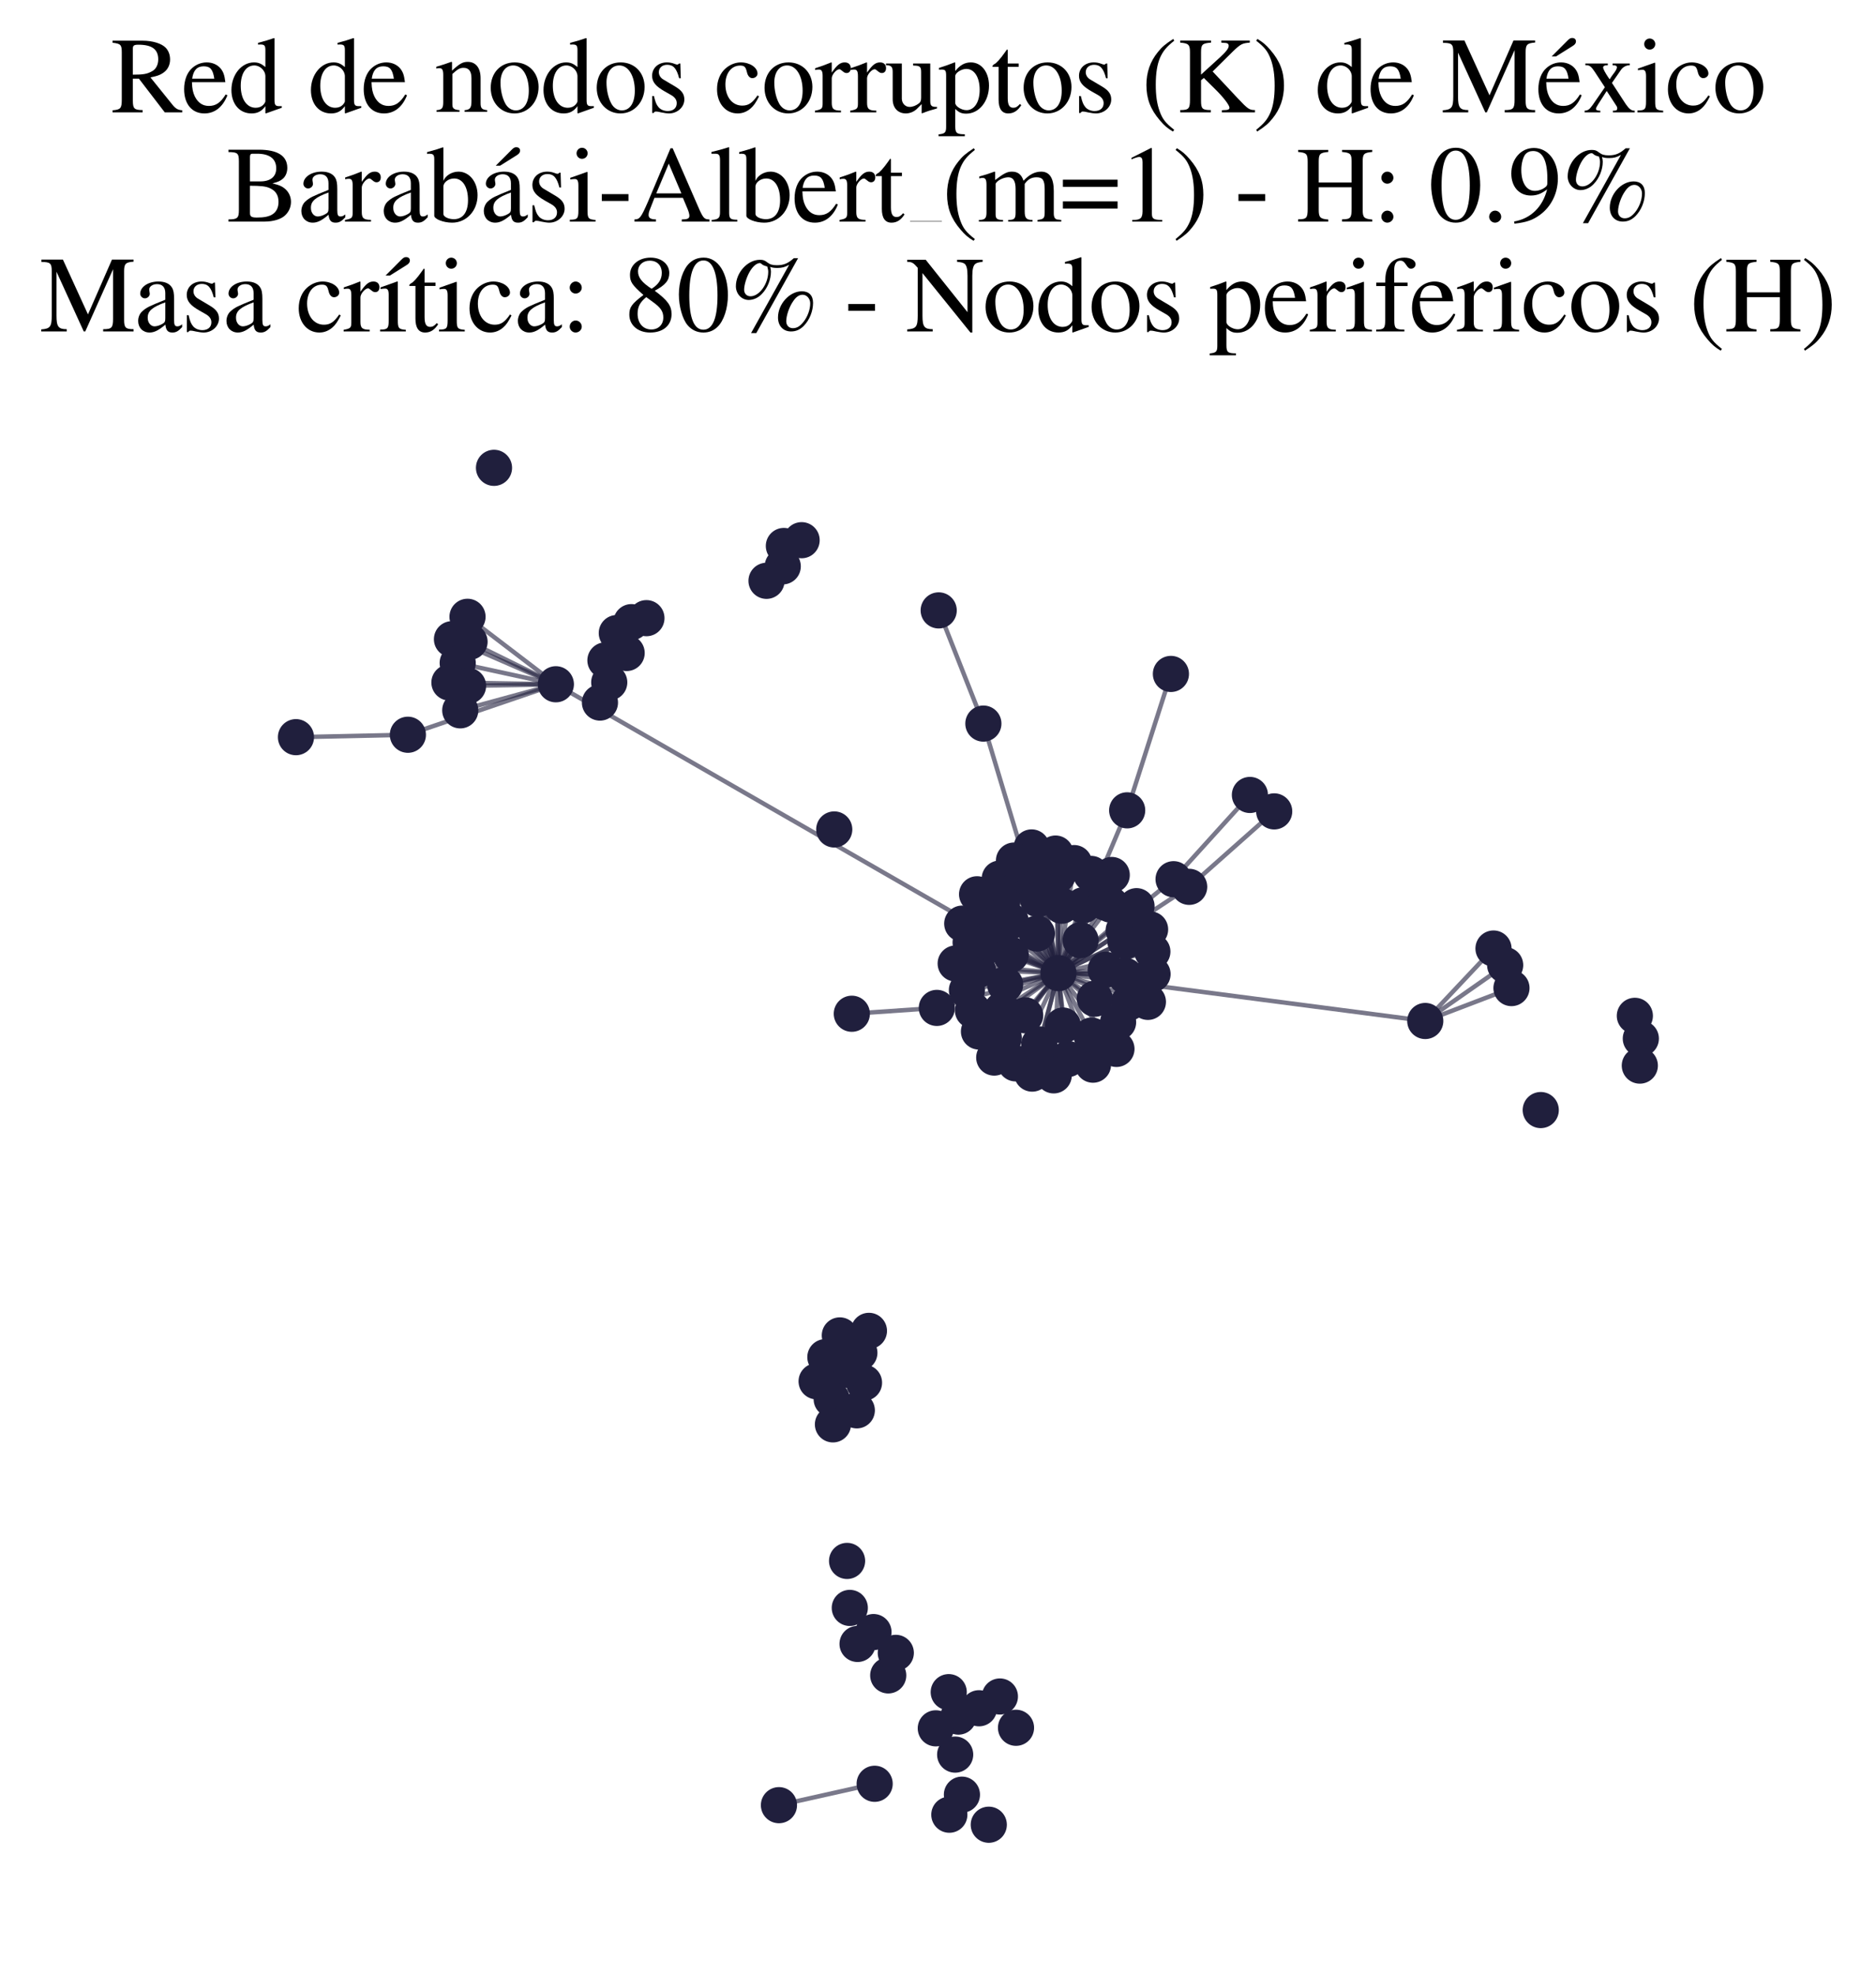 <?xml version="1.0" encoding="utf-8" standalone="no"?>
<!DOCTYPE svg PUBLIC "-//W3C//DTD SVG 1.1//EN"
  "http://www.w3.org/Graphics/SVG/1.1/DTD/svg11.dtd">
<svg xmlns:xlink="http://www.w3.org/1999/xlink" width="169.253pt" height="178.093pt" viewBox="0 0 169.253 178.093" xmlns="http://www.w3.org/2000/svg" version="1.1">
 <defs>
  <style type="text/css">*{stroke-linejoin: round; stroke-linecap: butt}</style>
 </defs>
 <g id="figure_1">
  <g id="patch_1">
   <path d="M 0 178.093 
L 169.253 178.093 
L 169.253 -0 
L 0 -0 
z
" style="fill: #ffffff"/>
  </g>
  <g id="axes_1">
   <g id="LineCollection_1">
    <path d="M 95.493 87.765 
L 88.902 82.508 
" clip-path="url(#p20f49a29f1)" style="fill: none; stroke: #201f3d; stroke-opacity: 0.6; stroke-width: 0.4"/>
    <path d="M 95.493 87.765 
L 90.197 79.24 
" clip-path="url(#p20f49a29f1)" style="fill: none; stroke: #201f3d; stroke-opacity: 0.6; stroke-width: 0.4"/>
    <path d="M 95.493 87.765 
L 50.15 61.713 
" clip-path="url(#p20f49a29f1)" style="fill: none; stroke: #201f3d; stroke-opacity: 0.6; stroke-width: 0.4"/>
    <path d="M 95.493 87.765 
L 93.123 96.827 
" clip-path="url(#p20f49a29f1)" style="fill: none; stroke: #201f3d; stroke-opacity: 0.6; stroke-width: 0.4"/>
    <path d="M 95.493 87.765 
L 95.784 81.689 
" clip-path="url(#p20f49a29f1)" style="fill: none; stroke: #201f3d; stroke-opacity: 0.6; stroke-width: 0.4"/>
    <path d="M 95.493 87.765 
L 98.611 96.021 
" clip-path="url(#p20f49a29f1)" style="fill: none; stroke: #201f3d; stroke-opacity: 0.6; stroke-width: 0.4"/>
    <path d="M 95.493 87.765 
L 103.762 83.824 
" clip-path="url(#p20f49a29f1)" style="fill: none; stroke: #201f3d; stroke-opacity: 0.6; stroke-width: 0.4"/>
    <path d="M 95.493 87.765 
L 95.899 92.493 
" clip-path="url(#p20f49a29f1)" style="fill: none; stroke: #201f3d; stroke-opacity: 0.6; stroke-width: 0.4"/>
    <path d="M 95.493 87.765 
L 107.288 79.983 
" clip-path="url(#p20f49a29f1)" style="fill: none; stroke: #201f3d; stroke-opacity: 0.6; stroke-width: 0.4"/>
    <path d="M 95.493 87.765 
L 90.401 91.08 
" clip-path="url(#p20f49a29f1)" style="fill: none; stroke: #201f3d; stroke-opacity: 0.6; stroke-width: 0.4"/>
    <path d="M 95.493 87.765 
L 101.535 88.012 
" clip-path="url(#p20f49a29f1)" style="fill: none; stroke: #201f3d; stroke-opacity: 0.6; stroke-width: 0.4"/>
    <path d="M 95.493 87.765 
L 101.377 83.917 
" clip-path="url(#p20f49a29f1)" style="fill: none; stroke: #201f3d; stroke-opacity: 0.6; stroke-width: 0.4"/>
    <path d="M 95.493 87.765 
L 99.774 81.417 
" clip-path="url(#p20f49a29f1)" style="fill: none; stroke: #201f3d; stroke-opacity: 0.6; stroke-width: 0.4"/>
    <path d="M 95.493 87.765 
L 92.494 91.57 
" clip-path="url(#p20f49a29f1)" style="fill: none; stroke: #201f3d; stroke-opacity: 0.6; stroke-width: 0.4"/>
    <path d="M 95.493 87.765 
L 88.72 65.259 
" clip-path="url(#p20f49a29f1)" style="fill: none; stroke: #201f3d; stroke-opacity: 0.6; stroke-width: 0.4"/>
    <path d="M 95.493 87.765 
L 103.564 90.357 
" clip-path="url(#p20f49a29f1)" style="fill: none; stroke: #201f3d; stroke-opacity: 0.6; stroke-width: 0.4"/>
    <path d="M 95.493 87.765 
L 101.694 73.083 
" clip-path="url(#p20f49a29f1)" style="fill: none; stroke: #201f3d; stroke-opacity: 0.6; stroke-width: 0.4"/>
    <path d="M 95.493 87.765 
L 89.7 95.381 
" clip-path="url(#p20f49a29f1)" style="fill: none; stroke: #201f3d; stroke-opacity: 0.6; stroke-width: 0.4"/>
    <path d="M 95.493 87.765 
L 98.769 90.076 
" clip-path="url(#p20f49a29f1)" style="fill: none; stroke: #201f3d; stroke-opacity: 0.6; stroke-width: 0.4"/>
    <path d="M 95.493 87.765 
L 128.588 92.081 
" clip-path="url(#p20f49a29f1)" style="fill: none; stroke: #201f3d; stroke-opacity: 0.6; stroke-width: 0.4"/>
    <path d="M 95.493 87.765 
L 100.874 92.191 
" clip-path="url(#p20f49a29f1)" style="fill: none; stroke: #201f3d; stroke-opacity: 0.6; stroke-width: 0.4"/>
    <path d="M 95.493 87.765 
L 84.522 90.902 
" clip-path="url(#p20f49a29f1)" style="fill: none; stroke: #201f3d; stroke-opacity: 0.6; stroke-width: 0.4"/>
    <path d="M 95.493 87.765 
L 87.781 91.134 
" clip-path="url(#p20f49a29f1)" style="fill: none; stroke: #201f3d; stroke-opacity: 0.6; stroke-width: 0.4"/>
    <path d="M 95.493 87.765 
L 86.222 86.897 
" clip-path="url(#p20f49a29f1)" style="fill: none; stroke: #201f3d; stroke-opacity: 0.6; stroke-width: 0.4"/>
    <path d="M 95.493 87.765 
L 86.813 83.3 
" clip-path="url(#p20f49a29f1)" style="fill: none; stroke: #201f3d; stroke-opacity: 0.6; stroke-width: 0.4"/>
    <path d="M 95.493 87.765 
L 96.345 95.511 
" clip-path="url(#p20f49a29f1)" style="fill: none; stroke: #201f3d; stroke-opacity: 0.6; stroke-width: 0.4"/>
    <path d="M 95.493 87.765 
L 89.423 85.171 
" clip-path="url(#p20f49a29f1)" style="fill: none; stroke: #201f3d; stroke-opacity: 0.6; stroke-width: 0.4"/>
    <path d="M 95.493 87.765 
L 90.681 88.79 
" clip-path="url(#p20f49a29f1)" style="fill: none; stroke: #201f3d; stroke-opacity: 0.6; stroke-width: 0.4"/>
    <path d="M 95.493 87.765 
L 90.444 81.266 
" clip-path="url(#p20f49a29f1)" style="fill: none; stroke: #201f3d; stroke-opacity: 0.6; stroke-width: 0.4"/>
    <path d="M 95.493 87.765 
L 88.323 93.029 
" clip-path="url(#p20f49a29f1)" style="fill: none; stroke: #201f3d; stroke-opacity: 0.6; stroke-width: 0.4"/>
    <path d="M 95.493 87.765 
L 105.88 79.295 
" clip-path="url(#p20f49a29f1)" style="fill: none; stroke: #201f3d; stroke-opacity: 0.6; stroke-width: 0.4"/>
    <path d="M 95.493 87.765 
L 99.753 87.46 
" clip-path="url(#p20f49a29f1)" style="fill: none; stroke: #201f3d; stroke-opacity: 0.6; stroke-width: 0.4"/>
    <path d="M 95.493 87.765 
L 95.417 78.94 
" clip-path="url(#p20f49a29f1)" style="fill: none; stroke: #201f3d; stroke-opacity: 0.6; stroke-width: 0.4"/>
    <path d="M 95.493 87.765 
L 100.302 78.914 
" clip-path="url(#p20f49a29f1)" style="fill: none; stroke: #201f3d; stroke-opacity: 0.6; stroke-width: 0.4"/>
    <path d="M 95.493 87.765 
L 87.236 89.3 
" clip-path="url(#p20f49a29f1)" style="fill: none; stroke: #201f3d; stroke-opacity: 0.6; stroke-width: 0.4"/>
    <path d="M 95.493 87.765 
L 102.538 81.727 
" clip-path="url(#p20f49a29f1)" style="fill: none; stroke: #201f3d; stroke-opacity: 0.6; stroke-width: 0.4"/>
    <path d="M 95.493 87.765 
L 91.188 86.091 
" clip-path="url(#p20f49a29f1)" style="fill: none; stroke: #201f3d; stroke-opacity: 0.6; stroke-width: 0.4"/>
    <path d="M 95.493 87.765 
L 93.073 76.43 
" clip-path="url(#p20f49a29f1)" style="fill: none; stroke: #201f3d; stroke-opacity: 0.6; stroke-width: 0.4"/>
    <path d="M 95.493 87.765 
L 96.906 77.842 
" clip-path="url(#p20f49a29f1)" style="fill: none; stroke: #201f3d; stroke-opacity: 0.6; stroke-width: 0.4"/>
    <path d="M 95.493 87.765 
L 92.299 79.689 
" clip-path="url(#p20f49a29f1)" style="fill: none; stroke: #201f3d; stroke-opacity: 0.6; stroke-width: 0.4"/>
    <path d="M 95.493 87.765 
L 93.637 81.096 
" clip-path="url(#p20f49a29f1)" style="fill: none; stroke: #201f3d; stroke-opacity: 0.6; stroke-width: 0.4"/>
    <path d="M 95.493 87.765 
L 101.838 90.428 
" clip-path="url(#p20f49a29f1)" style="fill: none; stroke: #201f3d; stroke-opacity: 0.6; stroke-width: 0.4"/>
    <path d="M 95.493 87.765 
L 100.207 81.585 
" clip-path="url(#p20f49a29f1)" style="fill: none; stroke: #201f3d; stroke-opacity: 0.6; stroke-width: 0.4"/>
    <path d="M 95.493 87.765 
L 95.229 76.982 
" clip-path="url(#p20f49a29f1)" style="fill: none; stroke: #201f3d; stroke-opacity: 0.6; stroke-width: 0.4"/>
    <path d="M 95.493 87.765 
L 103.967 85.825 
" clip-path="url(#p20f49a29f1)" style="fill: none; stroke: #201f3d; stroke-opacity: 0.6; stroke-width: 0.4"/>
    <path d="M 95.493 87.765 
L 91.628 95.902 
" clip-path="url(#p20f49a29f1)" style="fill: none; stroke: #201f3d; stroke-opacity: 0.6; stroke-width: 0.4"/>
    <path d="M 95.493 87.765 
L 93.759 94.196 
" clip-path="url(#p20f49a29f1)" style="fill: none; stroke: #201f3d; stroke-opacity: 0.6; stroke-width: 0.4"/>
    <path d="M 95.493 87.765 
L 98.445 78.819 
" clip-path="url(#p20f49a29f1)" style="fill: none; stroke: #201f3d; stroke-opacity: 0.6; stroke-width: 0.4"/>
    <path d="M 95.493 87.765 
L 87.568 84.996 
" clip-path="url(#p20f49a29f1)" style="fill: none; stroke: #201f3d; stroke-opacity: 0.6; stroke-width: 0.4"/>
    <path d="M 95.493 87.765 
L 100.726 94.6 
" clip-path="url(#p20f49a29f1)" style="fill: none; stroke: #201f3d; stroke-opacity: 0.6; stroke-width: 0.4"/>
    <path d="M 95.493 87.765 
L 88.152 80.654 
" clip-path="url(#p20f49a29f1)" style="fill: none; stroke: #201f3d; stroke-opacity: 0.6; stroke-width: 0.4"/>
    <path d="M 95.493 87.765 
L 101.53 84.884 
" clip-path="url(#p20f49a29f1)" style="fill: none; stroke: #201f3d; stroke-opacity: 0.6; stroke-width: 0.4"/>
    <path d="M 95.493 87.765 
L 91.481 77.614 
" clip-path="url(#p20f49a29f1)" style="fill: none; stroke: #201f3d; stroke-opacity: 0.6; stroke-width: 0.4"/>
    <path d="M 95.493 87.765 
L 97.489 84.798 
" clip-path="url(#p20f49a29f1)" style="fill: none; stroke: #201f3d; stroke-opacity: 0.6; stroke-width: 0.4"/>
    <path d="M 95.493 87.765 
L 93.557 84.196 
" clip-path="url(#p20f49a29f1)" style="fill: none; stroke: #201f3d; stroke-opacity: 0.6; stroke-width: 0.4"/>
    <path d="M 95.493 87.765 
L 91.187 83.086 
" clip-path="url(#p20f49a29f1)" style="fill: none; stroke: #201f3d; stroke-opacity: 0.6; stroke-width: 0.4"/>
    <path d="M 95.493 87.765 
L 98.478 93.393 
" clip-path="url(#p20f49a29f1)" style="fill: none; stroke: #201f3d; stroke-opacity: 0.6; stroke-width: 0.4"/>
    <path d="M 95.493 87.765 
L 93.585 77.905 
" clip-path="url(#p20f49a29f1)" style="fill: none; stroke: #201f3d; stroke-opacity: 0.6; stroke-width: 0.4"/>
    <path d="M 95.493 87.765 
L 103.982 87.853 
" clip-path="url(#p20f49a29f1)" style="fill: none; stroke: #201f3d; stroke-opacity: 0.6; stroke-width: 0.4"/>
    <path d="M 95.493 87.765 
L 97.726 81.647 
" clip-path="url(#p20f49a29f1)" style="fill: none; stroke: #201f3d; stroke-opacity: 0.6; stroke-width: 0.4"/>
    <path d="M 95.493 87.765 
L 90.566 93.615 
" clip-path="url(#p20f49a29f1)" style="fill: none; stroke: #201f3d; stroke-opacity: 0.6; stroke-width: 0.4"/>
    <path d="M 95.493 87.765 
L 88.228 87.487 
" clip-path="url(#p20f49a29f1)" style="fill: none; stroke: #201f3d; stroke-opacity: 0.6; stroke-width: 0.4"/>
    <path d="M 95.493 87.765 
L 95.067 96.985 
" clip-path="url(#p20f49a29f1)" style="fill: none; stroke: #201f3d; stroke-opacity: 0.6; stroke-width: 0.4"/>
    <path d="M 134.744 85.546 
L 128.588 92.081 
" clip-path="url(#p20f49a29f1)" style="fill: none; stroke: #201f3d; stroke-opacity: 0.6; stroke-width: 0.4"/>
    <path d="M 50.15 61.713 
L 41.294 59.793 
" clip-path="url(#p20f49a29f1)" style="fill: none; stroke: #201f3d; stroke-opacity: 0.6; stroke-width: 0.4"/>
    <path d="M 50.15 61.713 
L 36.8 66.266 
" clip-path="url(#p20f49a29f1)" style="fill: none; stroke: #201f3d; stroke-opacity: 0.6; stroke-width: 0.4"/>
    <path d="M 50.15 61.713 
L 40.548 61.554 
" clip-path="url(#p20f49a29f1)" style="fill: none; stroke: #201f3d; stroke-opacity: 0.6; stroke-width: 0.4"/>
    <path d="M 50.15 61.713 
L 41.524 64.064 
" clip-path="url(#p20f49a29f1)" style="fill: none; stroke: #201f3d; stroke-opacity: 0.6; stroke-width: 0.4"/>
    <path d="M 50.15 61.713 
L 42.228 61.858 
" clip-path="url(#p20f49a29f1)" style="fill: none; stroke: #201f3d; stroke-opacity: 0.6; stroke-width: 0.4"/>
    <path d="M 50.15 61.713 
L 40.777 57.65 
" clip-path="url(#p20f49a29f1)" style="fill: none; stroke: #201f3d; stroke-opacity: 0.6; stroke-width: 0.4"/>
    <path d="M 50.15 61.713 
L 42.363 57.882 
" clip-path="url(#p20f49a29f1)" style="fill: none; stroke: #201f3d; stroke-opacity: 0.6; stroke-width: 0.4"/>
    <path d="M 50.15 61.713 
L 42.18 55.628 
" clip-path="url(#p20f49a29f1)" style="fill: none; stroke: #201f3d; stroke-opacity: 0.6; stroke-width: 0.4"/>
    <path d="M 70.277 162.806 
L 78.912 160.876 
" clip-path="url(#p20f49a29f1)" style="fill: none; stroke: #201f3d; stroke-opacity: 0.6; stroke-width: 0.4"/>
    <path d="M 136.365 89.113 
L 128.588 92.081 
" clip-path="url(#p20f49a29f1)" style="fill: none; stroke: #201f3d; stroke-opacity: 0.6; stroke-width: 0.4"/>
    <path d="M 107.288 79.983 
L 114.958 73.178 
" clip-path="url(#p20f49a29f1)" style="fill: none; stroke: #201f3d; stroke-opacity: 0.6; stroke-width: 0.4"/>
    <path d="M 112.768 71.696 
L 105.88 79.295 
" clip-path="url(#p20f49a29f1)" style="fill: none; stroke: #201f3d; stroke-opacity: 0.6; stroke-width: 0.4"/>
    <path d="M 105.64 60.781 
L 101.694 73.083 
" clip-path="url(#p20f49a29f1)" style="fill: none; stroke: #201f3d; stroke-opacity: 0.6; stroke-width: 0.4"/>
    <path d="M 36.8 66.266 
L 26.701 66.484 
" clip-path="url(#p20f49a29f1)" style="fill: none; stroke: #201f3d; stroke-opacity: 0.6; stroke-width: 0.4"/>
    <path d="M 88.72 65.259 
L 84.69 55.051 
" clip-path="url(#p20f49a29f1)" style="fill: none; stroke: #201f3d; stroke-opacity: 0.6; stroke-width: 0.4"/>
    <path d="M 128.588 92.081 
L 135.796 87.044 
" clip-path="url(#p20f49a29f1)" style="fill: none; stroke: #201f3d; stroke-opacity: 0.6; stroke-width: 0.4"/>
    <path d="M 84.522 90.902 
L 76.851 91.428 
" clip-path="url(#p20f49a29f1)" style="fill: none; stroke: #201f3d; stroke-opacity: 0.6; stroke-width: 0.4"/>
   </g>
   <g id="PathCollection_1">
    <defs>
     <path id="m2e1443198d" d="M 0 1.581 
C 0.419 1.581 0.822 1.415 1.118 1.118 
C 1.415 0.822 1.581 0.419 1.581 0 
C 1.581 -0.419 1.415 -0.822 1.118 -1.118 
C 0.822 -1.415 0.419 -1.581 0 -1.581 
C -0.419 -1.581 -0.822 -1.415 -1.118 -1.118 
C -1.415 -0.822 -1.581 -0.419 -1.581 0 
C -1.581 0.419 -1.415 0.822 -1.118 1.118 
C -0.822 1.415 -0.419 1.581 0 1.581 
z
" style="stroke: #201f3d; stroke-width: 0.1"/>
    </defs>
    <g clip-path="url(#p20f49a29f1)">
     <use xlink:href="#m2e1443198d" x="97.726" y="81.647" style="fill: #201f3d; stroke: #201f3d; stroke-width: 0.1"/>
     <use xlink:href="#m2e1443198d" x="100.207" y="81.585" style="fill: #201f3d; stroke: #201f3d; stroke-width: 0.1"/>
     <use xlink:href="#m2e1443198d" x="101.377" y="83.917" style="fill: #201f3d; stroke: #201f3d; stroke-width: 0.1"/>
     <use xlink:href="#m2e1443198d" x="91.187" y="83.086" style="fill: #201f3d; stroke: #201f3d; stroke-width: 0.1"/>
     <use xlink:href="#m2e1443198d" x="88.323" y="93.029" style="fill: #201f3d; stroke: #201f3d; stroke-width: 0.1"/>
     <use xlink:href="#m2e1443198d" x="93.073" y="76.43" style="fill: #201f3d; stroke: #201f3d; stroke-width: 0.1"/>
     <use xlink:href="#m2e1443198d" x="86.468" y="154.817" style="fill: #201f3d; stroke: #201f3d; stroke-width: 0.1"/>
     <use xlink:href="#m2e1443198d" x="92.299" y="79.689" style="fill: #201f3d; stroke: #201f3d; stroke-width: 0.1"/>
     <use xlink:href="#m2e1443198d" x="86.175" y="158.245" style="fill: #201f3d; stroke: #201f3d; stroke-width: 0.1"/>
     <use xlink:href="#m2e1443198d" x="42.363" y="57.882" style="fill: #201f3d; stroke: #201f3d; stroke-width: 0.1"/>
     <use xlink:href="#m2e1443198d" x="77.951" y="124.703" style="fill: #201f3d; stroke: #201f3d; stroke-width: 0.1"/>
     <use xlink:href="#m2e1443198d" x="55.649" y="57.096" style="fill: #201f3d; stroke: #201f3d; stroke-width: 0.1"/>
     <use xlink:href="#m2e1443198d" x="36.8" y="66.266" style="fill: #201f3d; stroke: #201f3d; stroke-width: 0.1"/>
     <use xlink:href="#m2e1443198d" x="139.006" y="100.115" style="fill: #201f3d; stroke: #201f3d; stroke-width: 0.1"/>
     <use xlink:href="#m2e1443198d" x="70.277" y="162.806" style="fill: #201f3d; stroke: #201f3d; stroke-width: 0.1"/>
     <use xlink:href="#m2e1443198d" x="101.838" y="90.428" style="fill: #201f3d; stroke: #201f3d; stroke-width: 0.1"/>
     <use xlink:href="#m2e1443198d" x="73.675" y="124.578" style="fill: #201f3d; stroke: #201f3d; stroke-width: 0.1"/>
     <use xlink:href="#m2e1443198d" x="105.64" y="60.781" style="fill: #201f3d; stroke: #201f3d; stroke-width: 0.1"/>
     <use xlink:href="#m2e1443198d" x="134.744" y="85.546" style="fill: #201f3d; stroke: #201f3d; stroke-width: 0.1"/>
     <use xlink:href="#m2e1443198d" x="76.851" y="91.428" style="fill: #201f3d; stroke: #201f3d; stroke-width: 0.1"/>
     <use xlink:href="#m2e1443198d" x="75.77" y="120.439" style="fill: #201f3d; stroke: #201f3d; stroke-width: 0.1"/>
     <use xlink:href="#m2e1443198d" x="98.611" y="96.021" style="fill: #201f3d; stroke: #201f3d; stroke-width: 0.1"/>
     <use xlink:href="#m2e1443198d" x="103.564" y="90.357" style="fill: #201f3d; stroke: #201f3d; stroke-width: 0.1"/>
     <use xlink:href="#m2e1443198d" x="40.777" y="57.65" style="fill: #201f3d; stroke: #201f3d; stroke-width: 0.1"/>
     <use xlink:href="#m2e1443198d" x="90.681" y="88.79" style="fill: #201f3d; stroke: #201f3d; stroke-width: 0.1"/>
     <use xlink:href="#m2e1443198d" x="96.345" y="95.511" style="fill: #201f3d; stroke: #201f3d; stroke-width: 0.1"/>
     <use xlink:href="#m2e1443198d" x="95.067" y="96.985" style="fill: #201f3d; stroke: #201f3d; stroke-width: 0.1"/>
     <use xlink:href="#m2e1443198d" x="100.874" y="92.191" style="fill: #201f3d; stroke: #201f3d; stroke-width: 0.1"/>
     <use xlink:href="#m2e1443198d" x="41.294" y="59.793" style="fill: #201f3d; stroke: #201f3d; stroke-width: 0.1"/>
     <use xlink:href="#m2e1443198d" x="89.7" y="95.381" style="fill: #201f3d; stroke: #201f3d; stroke-width: 0.1"/>
     <use xlink:href="#m2e1443198d" x="77.533" y="122.007" style="fill: #201f3d; stroke: #201f3d; stroke-width: 0.1"/>
     <use xlink:href="#m2e1443198d" x="91.664" y="155.826" style="fill: #201f3d; stroke: #201f3d; stroke-width: 0.1"/>
     <use xlink:href="#m2e1443198d" x="50.15" y="61.713" style="fill: #201f3d; stroke: #201f3d; stroke-width: 0.1"/>
     <use xlink:href="#m2e1443198d" x="101.694" y="73.083" style="fill: #201f3d; stroke: #201f3d; stroke-width: 0.1"/>
     <use xlink:href="#m2e1443198d" x="90.211" y="153.004" style="fill: #201f3d; stroke: #201f3d; stroke-width: 0.1"/>
     <use xlink:href="#m2e1443198d" x="70.62" y="51.078" style="fill: #201f3d; stroke: #201f3d; stroke-width: 0.1"/>
     <use xlink:href="#m2e1443198d" x="78.912" y="160.876" style="fill: #201f3d; stroke: #201f3d; stroke-width: 0.1"/>
     <use xlink:href="#m2e1443198d" x="54.966" y="61.543" style="fill: #201f3d; stroke: #201f3d; stroke-width: 0.1"/>
     <use xlink:href="#m2e1443198d" x="84.428" y="155.875" style="fill: #201f3d; stroke: #201f3d; stroke-width: 0.1"/>
     <use xlink:href="#m2e1443198d" x="95.417" y="78.94" style="fill: #201f3d; stroke: #201f3d; stroke-width: 0.1"/>
     <use xlink:href="#m2e1443198d" x="128.588" y="92.081" style="fill: #201f3d; stroke: #201f3d; stroke-width: 0.1"/>
     <use xlink:href="#m2e1443198d" x="90.197" y="79.24" style="fill: #201f3d; stroke: #201f3d; stroke-width: 0.1"/>
     <use xlink:href="#m2e1443198d" x="88.902" y="82.508" style="fill: #201f3d; stroke: #201f3d; stroke-width: 0.1"/>
     <use xlink:href="#m2e1443198d" x="101.53" y="84.884" style="fill: #201f3d; stroke: #201f3d; stroke-width: 0.1"/>
     <use xlink:href="#m2e1443198d" x="101.535" y="88.012" style="fill: #201f3d; stroke: #201f3d; stroke-width: 0.1"/>
     <use xlink:href="#m2e1443198d" x="72.322" y="48.72" style="fill: #201f3d; stroke: #201f3d; stroke-width: 0.1"/>
     <use xlink:href="#m2e1443198d" x="97.489" y="84.798" style="fill: #201f3d; stroke: #201f3d; stroke-width: 0.1"/>
     <use xlink:href="#m2e1443198d" x="107.288" y="79.983" style="fill: #201f3d; stroke: #201f3d; stroke-width: 0.1"/>
     <use xlink:href="#m2e1443198d" x="93.585" y="77.905" style="fill: #201f3d; stroke: #201f3d; stroke-width: 0.1"/>
     <use xlink:href="#m2e1443198d" x="77.369" y="148.264" style="fill: #201f3d; stroke: #201f3d; stroke-width: 0.1"/>
     <use xlink:href="#m2e1443198d" x="84.522" y="90.902" style="fill: #201f3d; stroke: #201f3d; stroke-width: 0.1"/>
     <use xlink:href="#m2e1443198d" x="91.628" y="95.902" style="fill: #201f3d; stroke: #201f3d; stroke-width: 0.1"/>
     <use xlink:href="#m2e1443198d" x="56.968" y="56.111" style="fill: #201f3d; stroke: #201f3d; stroke-width: 0.1"/>
     <use xlink:href="#m2e1443198d" x="93.123" y="96.827" style="fill: #201f3d; stroke: #201f3d; stroke-width: 0.1"/>
     <use xlink:href="#m2e1443198d" x="54.128" y="63.363" style="fill: #201f3d; stroke: #201f3d; stroke-width: 0.1"/>
     <use xlink:href="#m2e1443198d" x="135.796" y="87.044" style="fill: #201f3d; stroke: #201f3d; stroke-width: 0.1"/>
     <use xlink:href="#m2e1443198d" x="75.266" y="74.807" style="fill: #201f3d; stroke: #201f3d; stroke-width: 0.1"/>
     <use xlink:href="#m2e1443198d" x="86.222" y="86.897" style="fill: #201f3d; stroke: #201f3d; stroke-width: 0.1"/>
     <use xlink:href="#m2e1443198d" x="80.136" y="151.101" style="fill: #201f3d; stroke: #201f3d; stroke-width: 0.1"/>
     <use xlink:href="#m2e1443198d" x="99.774" y="81.417" style="fill: #201f3d; stroke: #201f3d; stroke-width: 0.1"/>
     <use xlink:href="#m2e1443198d" x="70.721" y="49.24" style="fill: #201f3d; stroke: #201f3d; stroke-width: 0.1"/>
     <use xlink:href="#m2e1443198d" x="105.88" y="79.295" style="fill: #201f3d; stroke: #201f3d; stroke-width: 0.1"/>
     <use xlink:href="#m2e1443198d" x="99.753" y="87.46" style="fill: #201f3d; stroke: #201f3d; stroke-width: 0.1"/>
     <use xlink:href="#m2e1443198d" x="98.478" y="93.393" style="fill: #201f3d; stroke: #201f3d; stroke-width: 0.1"/>
     <use xlink:href="#m2e1443198d" x="96.906" y="77.842" style="fill: #201f3d; stroke: #201f3d; stroke-width: 0.1"/>
     <use xlink:href="#m2e1443198d" x="86.813" y="83.3" style="fill: #201f3d; stroke: #201f3d; stroke-width: 0.1"/>
     <use xlink:href="#m2e1443198d" x="93.637" y="81.096" style="fill: #201f3d; stroke: #201f3d; stroke-width: 0.1"/>
     <use xlink:href="#m2e1443198d" x="58.321" y="55.751" style="fill: #201f3d; stroke: #201f3d; stroke-width: 0.1"/>
     <use xlink:href="#m2e1443198d" x="95.229" y="76.982" style="fill: #201f3d; stroke: #201f3d; stroke-width: 0.1"/>
     <use xlink:href="#m2e1443198d" x="87.781" y="91.134" style="fill: #201f3d; stroke: #201f3d; stroke-width: 0.1"/>
     <use xlink:href="#m2e1443198d" x="41.524" y="64.064" style="fill: #201f3d; stroke: #201f3d; stroke-width: 0.1"/>
     <use xlink:href="#m2e1443198d" x="103.982" y="87.853" style="fill: #201f3d; stroke: #201f3d; stroke-width: 0.1"/>
     <use xlink:href="#m2e1443198d" x="42.228" y="61.858" style="fill: #201f3d; stroke: #201f3d; stroke-width: 0.1"/>
     <use xlink:href="#m2e1443198d" x="76.197" y="123.544" style="fill: #201f3d; stroke: #201f3d; stroke-width: 0.1"/>
     <use xlink:href="#m2e1443198d" x="75.035" y="126.187" style="fill: #201f3d; stroke: #201f3d; stroke-width: 0.1"/>
     <use xlink:href="#m2e1443198d" x="100.302" y="78.914" style="fill: #201f3d; stroke: #201f3d; stroke-width: 0.1"/>
     <use xlink:href="#m2e1443198d" x="87.568" y="84.996" style="fill: #201f3d; stroke: #201f3d; stroke-width: 0.1"/>
     <use xlink:href="#m2e1443198d" x="148.036" y="93.669" style="fill: #201f3d; stroke: #201f3d; stroke-width: 0.1"/>
     <use xlink:href="#m2e1443198d" x="86.785" y="161.858" style="fill: #201f3d; stroke: #201f3d; stroke-width: 0.1"/>
     <use xlink:href="#m2e1443198d" x="69.155" y="52.383" style="fill: #201f3d; stroke: #201f3d; stroke-width: 0.1"/>
     <use xlink:href="#m2e1443198d" x="103.762" y="83.824" style="fill: #201f3d; stroke: #201f3d; stroke-width: 0.1"/>
     <use xlink:href="#m2e1443198d" x="75.149" y="128.461" style="fill: #201f3d; stroke: #201f3d; stroke-width: 0.1"/>
     <use xlink:href="#m2e1443198d" x="88.228" y="87.487" style="fill: #201f3d; stroke: #201f3d; stroke-width: 0.1"/>
     <use xlink:href="#m2e1443198d" x="78.395" y="120.029" style="fill: #201f3d; stroke: #201f3d; stroke-width: 0.1"/>
     <use xlink:href="#m2e1443198d" x="85.649" y="163.665" style="fill: #201f3d; stroke: #201f3d; stroke-width: 0.1"/>
     <use xlink:href="#m2e1443198d" x="89.423" y="85.171" style="fill: #201f3d; stroke: #201f3d; stroke-width: 0.1"/>
     <use xlink:href="#m2e1443198d" x="87.236" y="89.3" style="fill: #201f3d; stroke: #201f3d; stroke-width: 0.1"/>
     <use xlink:href="#m2e1443198d" x="40.548" y="61.554" style="fill: #201f3d; stroke: #201f3d; stroke-width: 0.1"/>
     <use xlink:href="#m2e1443198d" x="26.701" y="66.484" style="fill: #201f3d; stroke: #201f3d; stroke-width: 0.1"/>
     <use xlink:href="#m2e1443198d" x="90.566" y="93.615" style="fill: #201f3d; stroke: #201f3d; stroke-width: 0.1"/>
     <use xlink:href="#m2e1443198d" x="88.72" y="65.259" style="fill: #201f3d; stroke: #201f3d; stroke-width: 0.1"/>
     <use xlink:href="#m2e1443198d" x="76.669" y="145.015" style="fill: #201f3d; stroke: #201f3d; stroke-width: 0.1"/>
     <use xlink:href="#m2e1443198d" x="92.494" y="91.57" style="fill: #201f3d; stroke: #201f3d; stroke-width: 0.1"/>
     <use xlink:href="#m2e1443198d" x="100.726" y="94.6" style="fill: #201f3d; stroke: #201f3d; stroke-width: 0.1"/>
     <use xlink:href="#m2e1443198d" x="74.465" y="122.398" style="fill: #201f3d; stroke: #201f3d; stroke-width: 0.1"/>
     <use xlink:href="#m2e1443198d" x="90.401" y="91.08" style="fill: #201f3d; stroke: #201f3d; stroke-width: 0.1"/>
     <use xlink:href="#m2e1443198d" x="91.481" y="77.614" style="fill: #201f3d; stroke: #201f3d; stroke-width: 0.1"/>
     <use xlink:href="#m2e1443198d" x="78.806" y="147.194" style="fill: #201f3d; stroke: #201f3d; stroke-width: 0.1"/>
     <use xlink:href="#m2e1443198d" x="112.768" y="71.696" style="fill: #201f3d; stroke: #201f3d; stroke-width: 0.1"/>
     <use xlink:href="#m2e1443198d" x="93.759" y="94.196" style="fill: #201f3d; stroke: #201f3d; stroke-width: 0.1"/>
     <use xlink:href="#m2e1443198d" x="90.444" y="81.266" style="fill: #201f3d; stroke: #201f3d; stroke-width: 0.1"/>
     <use xlink:href="#m2e1443198d" x="95.784" y="81.689" style="fill: #201f3d; stroke: #201f3d; stroke-width: 0.1"/>
     <use xlink:href="#m2e1443198d" x="136.365" y="89.113" style="fill: #201f3d; stroke: #201f3d; stroke-width: 0.1"/>
     <use xlink:href="#m2e1443198d" x="88.152" y="80.654" style="fill: #201f3d; stroke: #201f3d; stroke-width: 0.1"/>
     <use xlink:href="#m2e1443198d" x="80.819" y="149.07" style="fill: #201f3d; stroke: #201f3d; stroke-width: 0.1"/>
     <use xlink:href="#m2e1443198d" x="93.557" y="84.196" style="fill: #201f3d; stroke: #201f3d; stroke-width: 0.1"/>
     <use xlink:href="#m2e1443198d" x="77.301" y="127.197" style="fill: #201f3d; stroke: #201f3d; stroke-width: 0.1"/>
     <use xlink:href="#m2e1443198d" x="102.538" y="81.727" style="fill: #201f3d; stroke: #201f3d; stroke-width: 0.1"/>
     <use xlink:href="#m2e1443198d" x="44.569" y="42.193" style="fill: #201f3d; stroke: #201f3d; stroke-width: 0.1"/>
     <use xlink:href="#m2e1443198d" x="54.622" y="59.558" style="fill: #201f3d; stroke: #201f3d; stroke-width: 0.1"/>
     <use xlink:href="#m2e1443198d" x="147.945" y="96.105" style="fill: #201f3d; stroke: #201f3d; stroke-width: 0.1"/>
     <use xlink:href="#m2e1443198d" x="88.327" y="154.065" style="fill: #201f3d; stroke: #201f3d; stroke-width: 0.1"/>
     <use xlink:href="#m2e1443198d" x="103.967" y="85.825" style="fill: #201f3d; stroke: #201f3d; stroke-width: 0.1"/>
     <use xlink:href="#m2e1443198d" x="91.188" y="86.091" style="fill: #201f3d; stroke: #201f3d; stroke-width: 0.1"/>
     <use xlink:href="#m2e1443198d" x="76.423" y="140.778" style="fill: #201f3d; stroke: #201f3d; stroke-width: 0.1"/>
     <use xlink:href="#m2e1443198d" x="114.958" y="73.178" style="fill: #201f3d; stroke: #201f3d; stroke-width: 0.1"/>
     <use xlink:href="#m2e1443198d" x="98.769" y="90.076" style="fill: #201f3d; stroke: #201f3d; stroke-width: 0.1"/>
     <use xlink:href="#m2e1443198d" x="85.595" y="152.613" style="fill: #201f3d; stroke: #201f3d; stroke-width: 0.1"/>
     <use xlink:href="#m2e1443198d" x="84.69" y="55.051" style="fill: #201f3d; stroke: #201f3d; stroke-width: 0.1"/>
     <use xlink:href="#m2e1443198d" x="42.18" y="55.628" style="fill: #201f3d; stroke: #201f3d; stroke-width: 0.1"/>
     <use xlink:href="#m2e1443198d" x="95.493" y="87.765" style="fill: #201f3d; stroke: #201f3d; stroke-width: 0.1"/>
     <use xlink:href="#m2e1443198d" x="89.208" y="164.569" style="fill: #201f3d; stroke: #201f3d; stroke-width: 0.1"/>
     <use xlink:href="#m2e1443198d" x="98.445" y="78.819" style="fill: #201f3d; stroke: #201f3d; stroke-width: 0.1"/>
     <use xlink:href="#m2e1443198d" x="147.497" y="91.616" style="fill: #201f3d; stroke: #201f3d; stroke-width: 0.1"/>
     <use xlink:href="#m2e1443198d" x="56.536" y="58.892" style="fill: #201f3d; stroke: #201f3d; stroke-width: 0.1"/>
     <use xlink:href="#m2e1443198d" x="95.899" y="92.493" style="fill: #201f3d; stroke: #201f3d; stroke-width: 0.1"/>
    </g>
   </g>
   <g id="text_1">
    <!-- Red de nodos corruptos (K) de México -->
    <g transform="translate(9.988 10.132) scale(0.096 -0.096)">
     <defs>
      <path id="NimbusRomNo9L-Regu-52" d="M 4218 121 
C 3974 140 3846 205 3661 424 
L 2342 2061 
C 2771 2143 2963 2219 3174 2388 
C 3379 2553 3501 2818 3501 3113 
C 3501 3385 3418 3618 3251 3801 
C 3008 4059 2477 4224 1875 4224 
L 109 4224 
L 109 4102 
C 589 4051 653 3981 653 3528 
L 653 765 
C 653 236 589 159 109 121 
L 109 0 
L 1882 0 
L 1882 134 
C 1389 134 1306 219 1306 692 
L 1306 1984 
L 1664 1984 
L 3187 0 
L 4218 0 
L 4218 121 
z
M 1306 3762 
C 1306 3937 1376 3987 1632 3987 
C 2432 3987 2803 3716 2803 3123 
C 2803 2807 2669 2542 2438 2423 
C 2144 2258 1920 2221 1306 2221 
L 1306 3762 
z
" transform="scale(0.016)"/>
      <path id="NimbusRomNo9L-Regu-65" d="M 2611 1053 
C 2304 564 2029 378 1619 378 
C 1254 378 979 564 794 930 
C 678 1174 634 1386 621 1779 
L 2592 1779 
C 2541 2193 2477 2377 2317 2581 
C 2125 2811 1830 2944 1498 2944 
C 1178 2944 877 2829 634 2611 
C 333 2349 160 1894 160 1370 
C 160 486 621 -64 1357 -64 
C 1965 -64 2445 315 2714 1008 
L 2611 1053 
z
M 634 1984 
C 704 2479 922 2714 1312 2714 
C 1702 2714 1856 2535 1939 1984 
L 634 1984 
z
" transform="scale(0.016)"/>
      <path id="NimbusRomNo9L-Regu-64" d="M 2202 -64 
L 3142 269 
L 3142 365 
C 3027 365 3014 365 2995 365 
C 2765 365 2714 435 2714 731 
L 2714 4364 
L 2682 4377 
C 2374 4268 2150 4204 1741 4096 
L 1741 3994 
C 1792 4000 1830 4000 1882 4000 
C 2118 4000 2176 3936 2176 3672 
L 2176 2669 
C 1933 2874 1760 2944 1504 2944 
C 768 2944 173 2221 173 1312 
C 173 493 653 -64 1357 -64 
C 1715 -64 1958 64 2176 365 
L 2176 -45 
L 2202 -64 
z
M 2176 653 
C 2176 608 2131 531 2067 461 
C 1952 333 1792 269 1606 269 
C 1075 269 723 781 723 1568 
C 723 2291 1037 2765 1523 2765 
C 1862 2765 2176 2464 2176 2125 
L 2176 653 
z
" transform="scale(0.016)"/>
      <path id="NimbusRomNo9L-Regu-6e" d="M 102 2579 
C 141 2598 205 2605 275 2605 
C 454 2605 512 2509 512 2195 
L 512 608 
C 512 243 442 154 115 128 
L 115 32 
L 1472 32 
L 1472 128 
C 1146 154 1050 230 1050 461 
L 1050 2259 
C 1357 2547 1498 2624 1709 2624 
C 2022 2624 2176 2426 2176 2003 
L 2176 666 
C 2176 262 2093 154 1773 128 
L 1773 32 
L 3104 32 
L 3104 128 
C 2790 160 2714 237 2714 550 
L 2714 2016 
C 2714 2618 2432 2976 1958 2976 
C 1664 2976 1466 2867 1030 2458 
L 1030 2963 
L 986 2976 
C 672 2861 454 2790 102 2688 
L 102 2579 
z
" transform="scale(0.016)"/>
      <path id="NimbusRomNo9L-Regu-6f" d="M 1600 2944 
C 768 2944 186 2330 186 1446 
C 186 582 781 -64 1587 -64 
C 2394 -64 3008 614 3008 1498 
C 3008 2336 2419 2944 1600 2944 
z
M 1517 2765 
C 2054 2765 2432 2150 2432 1274 
C 2432 550 2144 115 1664 115 
C 1414 115 1178 269 1043 525 
C 864 858 762 1306 762 1760 
C 762 2368 1062 2765 1517 2765 
z
" transform="scale(0.016)"/>
      <path id="NimbusRomNo9L-Regu-73" d="M 2016 2010 
L 1990 2880 
L 1920 2880 
L 1907 2867 
C 1850 2822 1843 2816 1818 2816 
C 1779 2816 1715 2829 1645 2861 
C 1504 2915 1363 2944 1197 2944 
C 691 2944 326 2616 326 2154 
C 326 1796 531 1539 1075 1231 
L 1446 1020 
C 1670 892 1779 737 1779 539 
C 1779 256 1574 77 1248 77 
C 1030 77 832 159 710 298 
C 576 455 518 600 435 960 
L 333 960 
L 333 -39 
L 416 -39 
C 461 33 486 48 563 48 
C 621 48 710 35 858 -2 
C 1037 -39 1210 -64 1325 -64 
C 1818 -64 2227 308 2227 757 
C 2227 1077 2074 1289 1690 1520 
L 998 1930 
C 819 2033 723 2194 723 2367 
C 723 2624 922 2803 1216 2803 
C 1581 2803 1773 2583 1920 2010 
L 2016 2010 
z
" transform="scale(0.016)"/>
      <path id="NimbusRomNo9L-Regu-63" d="M 2547 998 
C 2240 550 2010 397 1645 397 
C 1062 397 653 909 653 1645 
C 653 2304 1005 2758 1523 2758 
C 1754 2758 1837 2688 1901 2451 
L 1939 2310 
C 1990 2131 2106 2016 2240 2016 
C 2406 2016 2547 2138 2547 2285 
C 2547 2643 2099 2944 1562 2944 
C 1248 2944 922 2816 659 2586 
C 339 2304 160 1869 160 1363 
C 160 531 666 -64 1376 -64 
C 1664 -64 1920 38 2150 237 
C 2323 390 2445 563 2637 941 
L 2547 998 
z
" transform="scale(0.016)"/>
      <path id="NimbusRomNo9L-Regu-72" d="M 45 2496 
C 134 2515 192 2522 269 2522 
C 429 2522 486 2419 486 2138 
L 486 538 
C 486 218 442 173 32 96 
L 32 0 
L 1568 0 
L 1568 102 
C 1133 102 1024 199 1024 565 
L 1024 2013 
C 1024 2219 1299 2541 1472 2541 
C 1510 2541 1568 2509 1638 2445 
C 1741 2355 1811 2317 1894 2317 
C 2048 2317 2144 2426 2144 2605 
C 2144 2816 2010 2944 1792 2944 
C 1523 2944 1338 2797 1024 2343 
L 1024 2931 
L 992 2944 
C 653 2803 422 2721 45 2599 
L 45 2496 
z
" transform="scale(0.016)"/>
      <path id="NimbusRomNo9L-Regu-75" d="M 3066 320 
L 3034 320 
C 2739 320 2669 390 2669 685 
L 2669 2880 
L 1658 2880 
L 1658 2758 
C 2054 2758 2131 2694 2131 2375 
L 2131 875 
C 2131 697 2099 607 2010 537 
C 1837 397 1638 320 1446 320 
C 1197 320 992 537 992 805 
L 992 2880 
L 58 2880 
L 58 2778 
C 365 2778 454 2682 454 2387 
L 454 770 
C 454 263 762 -64 1229 -64 
C 1466 -64 1715 38 1888 211 
L 2163 486 
L 2163 -45 
L 2189 -58 
C 2509 70 2739 141 3066 230 
L 3066 320 
z
" transform="scale(0.016)"/>
      <path id="NimbusRomNo9L-Regu-70" d="M 58 2516 
C 115 2522 160 2522 218 2522 
C 435 2522 480 2458 480 2155 
L 480 -855 
C 480 -1189 410 -1261 32 -1299 
L 32 -1408 
L 1581 -1408 
L 1581 -1293 
C 1101 -1293 1018 -1222 1018 -816 
L 1018 199 
C 1242 -13 1395 -77 1664 -77 
C 2419 -77 3008 643 3008 1575 
C 3008 2372 2560 2944 1939 2944 
C 1581 2944 1299 2784 1018 2438 
L 1018 2931 
L 979 2944 
C 634 2810 410 2726 58 2618 
L 58 2516 
z
M 1018 2136 
C 1018 2329 1376 2560 1670 2560 
C 2144 2560 2458 2071 2458 1324 
C 2458 611 2144 128 1683 128 
C 1382 128 1018 359 1018 552 
L 1018 2136 
z
" transform="scale(0.016)"/>
      <path id="NimbusRomNo9L-Regu-74" d="M 1632 2880 
L 986 2880 
L 986 3622 
C 986 3686 979 3706 941 3706 
C 896 3648 858 3590 813 3526 
C 570 3174 294 2867 192 2841 
C 122 2794 83 2748 83 2715 
C 83 2695 90 2682 109 2682 
L 448 2682 
L 448 751 
C 448 212 640 -64 1018 -64 
C 1331 -64 1574 90 1786 423 
L 1702 493 
C 1568 333 1459 269 1318 269 
C 1082 269 986 443 986 847 
L 986 2682 
L 1632 2682 
L 1632 2880 
z
" transform="scale(0.016)"/>
      <path id="NimbusRomNo9L-Regu-28" d="M 1888 4326 
C 1414 4019 1222 3853 986 3558 
C 531 3002 307 2362 307 1613 
C 307 800 544 173 1107 -480 
C 1370 -787 1536 -928 1869 -1133 
L 1946 -1030 
C 1434 -627 1254 -403 1082 77 
C 928 506 858 992 858 1632 
C 858 2304 941 2829 1114 3226 
C 1293 3622 1485 3853 1946 4224 
L 1888 4326 
z
" transform="scale(0.016)"/>
      <path id="NimbusRomNo9L-Regu-4b" d="M 2643 4109 
C 2720 4096 2784 4096 2810 4096 
C 3002 4096 3078 4045 3078 3917 
C 3078 3775 2931 3583 2579 3257 
L 1446 2224 
L 1446 3534 
C 1446 4000 1517 4071 2035 4109 
L 2035 4231 
L 218 4231 
L 218 4109 
C 717 4071 794 3988 794 3531 
L 794 750 
C 794 217 723 134 218 134 
L 218 0 
L 2022 0 
L 2022 134 
C 1523 134 1446 211 1446 683 
L 1446 1891 
L 1613 2026 
L 2291 1355 
C 2778 876 3123 422 3123 269 
C 3123 179 3034 134 2854 134 
C 2822 134 2752 134 2675 121 
L 2675 0 
L 4627 0 
L 4627 134 
C 4294 134 4205 198 3622 816 
L 2131 2409 
L 3347 3611 
C 3782 4026 3885 4077 4320 4109 
L 4320 4231 
L 2643 4231 
L 2643 4109 
z
" transform="scale(0.016)"/>
      <path id="NimbusRomNo9L-Regu-29" d="M 243 -1133 
C 717 -826 909 -659 1146 -365 
C 1600 192 1824 832 1824 1581 
C 1824 2400 1587 3021 1024 3674 
C 762 3981 595 4122 262 4326 
L 186 4224 
C 698 3821 870 3597 1050 3117 
C 1203 2688 1274 2202 1274 1562 
C 1274 896 1190 365 1018 -26 
C 838 -429 646 -659 186 -1030 
L 243 -1133 
z
" transform="scale(0.016)"/>
      <path id="NimbusRomNo9L-Regu-4d" d="M 4314 3667 
L 4314 751 
C 4314 217 4237 134 3731 134 
L 3731 0 
L 5523 0 
L 5523 134 
C 5056 134 4966 223 4966 681 
L 4966 3536 
C 4966 3993 5050 4077 5523 4115 
L 5523 4237 
L 4250 4237 
L 2835 1004 
L 1357 4237 
L 90 4237 
L 90 4096 
C 614 4096 698 4019 698 3550 
L 698 943 
C 698 282 608 159 77 121 
L 77 0 
L 1581 0 
L 1581 134 
C 1088 134 979 282 979 931 
L 979 3520 
L 2586 0 
L 2675 0 
L 4314 3667 
z
" transform="scale(0.016)"/>
      <path id="NimbusRomNo9L-Regu-b4" d="M 851 3264 
L 1837 3882 
C 1971 3964 2029 4047 2029 4148 
C 2029 4275 1946 4352 1805 4352 
C 1709 4352 1651 4320 1536 4206 
L 595 3264 
L 851 3264 
z
" transform="scale(0.016)"/>
      <path id="NimbusRomNo9L-Regu-78" d="M 1779 0 
L 3066 0 
L 3066 96 
C 2867 96 2739 198 2541 480 
L 1722 1735 
L 2253 2502 
C 2374 2675 2566 2778 2771 2778 
L 2771 2880 
L 1760 2880 
L 1760 2778 
C 1952 2778 2016 2740 2016 2649 
C 2016 2571 1939 2430 1779 2229 
C 1747 2191 1670 2075 1587 1946 
L 1498 2074 
C 1318 2342 1203 2560 1203 2643 
C 1203 2733 1286 2778 1478 2778 
L 1478 2880 
L 154 2880 
L 154 2778 
L 211 2778 
C 403 2778 506 2695 704 2396 
L 1306 1479 
L 576 422 
C 384 160 320 115 109 96 
L 109 0 
L 1037 0 
L 1037 96 
C 858 96 781 128 781 211 
C 781 250 826 346 909 474 
L 1414 1261 
L 1997 365 
C 2022 326 2035 288 2035 250 
C 2035 123 1990 96 1779 96 
L 1779 0 
z
" transform="scale(0.016)"/>
      <path id="NimbusRomNo9L-Regu-69" d="M 1120 2929 
L 128 2579 
L 128 2484 
L 179 2490 
C 256 2502 339 2509 397 2509 
C 550 2509 608 2406 608 2125 
L 608 640 
C 608 179 544 109 102 109 
L 102 0 
L 1619 0 
L 1619 96 
C 1197 128 1146 191 1146 650 
L 1146 2910 
L 1120 2929 
z
M 819 4352 
C 646 4352 499 4205 499 4026 
C 499 3847 640 3699 819 3699 
C 1005 3699 1152 3840 1152 4026 
C 1152 4205 1005 4352 819 4352 
z
" transform="scale(0.016)"/>
     </defs>
     <use xlink:href="#NimbusRomNo9L-Regu-52" transform="scale(0.996)"/>
     <use xlink:href="#NimbusRomNo9L-Regu-65" transform="translate(66.45 0) scale(0.996)"/>
     <use xlink:href="#NimbusRomNo9L-Regu-64" transform="translate(110.684 0) scale(0.996)"/>
     <use xlink:href="#NimbusRomNo9L-Regu-64" transform="translate(185.403 0) scale(0.996)"/>
     <use xlink:href="#NimbusRomNo9L-Regu-65" transform="translate(235.217 0) scale(0.996)"/>
     <use xlink:href="#NimbusRomNo9L-Regu-6e" transform="translate(304.357 0) scale(0.996)"/>
     <use xlink:href="#NimbusRomNo9L-Regu-6f" transform="translate(354.17 0) scale(0.996)"/>
     <use xlink:href="#NimbusRomNo9L-Regu-64" transform="translate(403.983 0) scale(0.996)"/>
     <use xlink:href="#NimbusRomNo9L-Regu-6f" transform="translate(453.796 0) scale(0.996)"/>
     <use xlink:href="#NimbusRomNo9L-Regu-73" transform="translate(503.61 0) scale(0.996)"/>
     <use xlink:href="#NimbusRomNo9L-Regu-63" transform="translate(567.27 0) scale(0.996)"/>
     <use xlink:href="#NimbusRomNo9L-Regu-6f" transform="translate(611.503 0) scale(0.996)"/>
     <use xlink:href="#NimbusRomNo9L-Regu-72" transform="translate(661.317 0) scale(0.996)"/>
     <use xlink:href="#NimbusRomNo9L-Regu-72" transform="translate(694.492 0) scale(0.996)"/>
     <use xlink:href="#NimbusRomNo9L-Regu-75" transform="translate(727.667 0) scale(0.996)"/>
     <use xlink:href="#NimbusRomNo9L-Regu-70" transform="translate(777.48 0) scale(0.996)"/>
     <use xlink:href="#NimbusRomNo9L-Regu-74" transform="translate(827.294 0) scale(0.996)"/>
     <use xlink:href="#NimbusRomNo9L-Regu-6f" transform="translate(854.989 0) scale(0.996)"/>
     <use xlink:href="#NimbusRomNo9L-Regu-73" transform="translate(904.802 0) scale(0.996)"/>
     <use xlink:href="#NimbusRomNo9L-Regu-28" transform="translate(968.462 0) scale(0.996)"/>
     <use xlink:href="#NimbusRomNo9L-Regu-4b" transform="translate(1001.637 0) scale(0.996)"/>
     <use xlink:href="#NimbusRomNo9L-Regu-29" transform="translate(1073.567 0) scale(0.996)"/>
     <use xlink:href="#NimbusRomNo9L-Regu-64" transform="translate(1131.649 0) scale(0.996)"/>
     <use xlink:href="#NimbusRomNo9L-Regu-65" transform="translate(1181.462 0) scale(0.996)"/>
     <use xlink:href="#NimbusRomNo9L-Regu-4d" transform="translate(1250.603 0) scale(0.996)"/>
     <use xlink:href="#NimbusRomNo9L-Regu-b4" transform="translate(1344.699 0.498) scale(0.996)"/>
     <use xlink:href="#NimbusRomNo9L-Regu-65" transform="translate(1339.17 0) scale(0.996)"/>
     <use xlink:href="#NimbusRomNo9L-Regu-78" transform="translate(1383.403 0) scale(0.996)"/>
     <use xlink:href="#NimbusRomNo9L-Regu-69" transform="translate(1433.216 0) scale(0.996)"/>
     <use xlink:href="#NimbusRomNo9L-Regu-63" transform="translate(1460.911 0) scale(0.996)"/>
     <use xlink:href="#NimbusRomNo9L-Regu-6f" transform="translate(1505.145 0) scale(0.996)"/>
    </g>
    <!-- Barabási-Albert_(m=1) - H: 0.9\%  -->
    <g transform="translate(20.447 19.984) scale(0.096 -0.096)">
     <defs>
      <path id="NimbusRomNo9L-Regu-42" d="M 109 4237 
L 109 4096 
C 646 4096 723 4026 723 3548 
L 723 689 
C 723 212 640 128 109 128 
L 109 0 
L 2246 0 
C 2746 0 3200 136 3437 356 
C 3667 564 3795 855 3795 1165 
C 3795 1451 3680 1710 3482 1897 
C 3290 2072 3117 2150 2701 2253 
C 3034 2335 3168 2398 3322 2531 
C 3482 2671 3578 2903 3578 3163 
C 3578 3871 3008 4237 1901 4237 
L 109 4237 
z
M 1376 2112 
C 1997 2112 2291 2080 2522 1982 
C 2886 1827 3059 1568 3059 1159 
C 3059 809 2925 555 2669 406 
C 2464 290 2202 238 1779 238 
C 1466 238 1376 296 1376 504 
L 1376 2112 
z
M 1376 2368 
L 1376 3812 
C 1376 3944 1421 4001 1517 4001 
L 1798 4001 
C 2534 4001 2925 3699 2925 3137 
C 2925 2646 2586 2368 1984 2368 
L 1376 2368 
z
" transform="scale(0.016)"/>
      <path id="NimbusRomNo9L-Regu-61" d="M 2829 423 
C 2720 333 2643 301 2547 301 
C 2400 301 2355 390 2355 672 
L 2355 1920 
C 2355 2253 2323 2438 2227 2592 
C 2086 2822 1811 2944 1434 2944 
C 832 2944 358 2630 358 2227 
C 358 2080 486 1952 634 1952 
C 787 1952 922 2080 922 2221 
C 922 2246 915 2278 909 2323 
C 896 2381 890 2432 890 2477 
C 890 2650 1094 2790 1350 2790 
C 1664 2790 1837 2605 1837 2259 
L 1837 1869 
C 851 1472 742 1421 467 1178 
C 326 1050 237 832 237 621 
C 237 218 518 -64 909 -64 
C 1190 -64 1453 70 1843 403 
C 1875 70 1990 -64 2253 -64 
C 2470 -64 2605 13 2829 256 
L 2829 423 
z
M 1837 783 
C 1837 584 1805 526 1670 449 
C 1517 359 1338 301 1203 301 
C 979 301 800 520 800 796 
L 800 822 
C 800 1201 1062 1433 1837 1715 
L 1837 783 
z
" transform="scale(0.016)"/>
      <path id="NimbusRomNo9L-Regu-62" d="M 979 4364 
L 947 4377 
C 678 4281 506 4230 205 4147 
L 19 4096 
L 19 3994 
C 58 4000 83 4000 128 4000 
C 384 4000 442 3942 442 3673 
L 442 347 
C 442 147 986 -64 1498 -64 
C 2342 -64 2995 640 2995 1555 
C 2995 2342 2509 2944 1869 2944 
C 1478 2944 1107 2714 979 2400 
L 979 4364 
z
M 979 2061 
C 979 2310 1280 2541 1613 2541 
C 2112 2541 2432 2042 2432 1261 
C 2432 550 2125 141 1600 141 
C 1267 141 979 288 979 448 
L 979 2061 
z
" transform="scale(0.016)"/>
      <path id="NimbusRomNo9L-Regu-2d" d="M 250 1619 
L 250 1216 
L 1824 1216 
L 1824 1619 
L 250 1619 
z
" transform="scale(0.016)"/>
      <path id="NimbusRomNo9L-Regu-41" d="M 4518 128 
C 4230 128 4166 192 3942 667 
L 2349 4320 
L 2221 4320 
L 890 1168 
C 480 231 403 128 96 128 
L 96 0 
L 1363 0 
L 1363 128 
C 1056 128 928 212 928 393 
C 928 470 947 560 979 645 
L 1274 1401 
L 2950 1401 
L 3213 778 
C 3290 602 3334 434 3334 342 
C 3334 180 3226 128 2886 128 
L 2886 0 
L 4518 0 
L 4518 128 
z
M 1382 1664 
L 2118 3416 
L 2861 1664 
L 1382 1664 
z
" transform="scale(0.016)"/>
      <path id="NimbusRomNo9L-Regu-6c" d="M 122 4000 
L 160 4000 
C 230 4000 307 4000 358 4000 
C 563 4000 627 3910 627 3610 
L 627 557 
C 627 211 538 128 134 96 
L 134 0 
L 1645 0 
L 1645 109 
C 1242 109 1165 173 1165 528 
L 1165 4371 
L 1139 4384 
C 806 4275 563 4211 122 4103 
L 122 4000 
z
" transform="scale(0.016)"/>
      <path id="NimbusRomNo9L-Regu-6d" d="M 122 2547 
C 205 2566 256 2573 326 2573 
C 493 2573 550 2470 550 2162 
L 550 539 
C 550 192 461 96 102 96 
L 102 0 
L 1523 0 
L 1523 96 
C 1184 96 1088 166 1088 418 
L 1088 2234 
C 1088 2246 1139 2310 1184 2355 
C 1344 2502 1619 2611 1843 2611 
C 2125 2611 2266 2385 2266 1932 
L 2266 528 
C 2266 167 2195 96 1830 96 
L 1830 0 
L 3264 0 
L 3264 96 
C 2899 96 2803 205 2803 603 
L 2803 2221 
C 2995 2496 3206 2611 3501 2611 
C 3866 2611 3981 2438 3981 1907 
L 3981 557 
C 3981 192 3930 141 3558 96 
L 3558 0 
L 4960 0 
L 4960 96 
L 4794 115 
C 4602 115 4518 230 4518 480 
L 4518 1802 
C 4518 2559 4269 2944 3776 2944 
C 3405 2944 3078 2778 2733 2407 
C 2618 2771 2400 2944 2054 2944 
C 1773 2944 1594 2854 1062 2451 
L 1062 2931 
L 1018 2944 
C 691 2822 474 2752 122 2656 
L 122 2547 
z
" transform="scale(0.016)"/>
      <path id="NimbusRomNo9L-Regu-3d" d="M 3418 2470 
L 192 2470 
L 192 2048 
L 3418 2048 
L 3418 2470 
z
M 3418 1190 
L 192 1190 
L 192 768 
L 3418 768 
L 3418 1190 
z
" transform="scale(0.016)"/>
      <path id="NimbusRomNo9L-Regu-31" d="M 1862 4339 
L 710 3757 
L 710 3667 
C 787 3699 858 3725 883 3738 
C 998 3783 1107 3808 1171 3808 
C 1306 3808 1363 3711 1363 3505 
L 1363 592 
C 1363 379 1312 232 1210 173 
C 1114 116 1024 96 755 96 
L 755 0 
L 2522 0 
L 2522 96 
C 2016 96 1914 160 1914 470 
L 1914 4327 
L 1862 4339 
z
" transform="scale(0.016)"/>
      <path id="NimbusRomNo9L-Regu-48" d="M 1338 2304 
L 1338 3533 
C 1338 3990 1408 4059 1901 4104 
L 1901 4224 
L 122 4224 
L 122 4104 
C 614 4059 685 3989 685 3527 
L 685 749 
C 685 210 621 134 122 134 
L 122 0 
L 1901 0 
L 1901 121 
C 1421 159 1338 242 1338 699 
L 1338 2022 
L 3277 2022 
L 3277 757 
C 3277 211 3213 134 2714 134 
L 2714 0 
L 4493 0 
L 4493 121 
C 4013 159 3930 242 3930 696 
L 3930 3529 
C 3930 3989 4000 4059 4493 4104 
L 4493 4224 
L 2714 4224 
L 2714 4104 
C 3206 4059 3277 3990 3277 3533 
L 3277 2304 
L 1338 2304 
z
" transform="scale(0.016)"/>
      <path id="NimbusRomNo9L-Regu-3a" d="M 870 2944 
C 678 2944 518 2777 518 2579 
C 518 2393 678 2233 864 2233 
C 1062 2233 1229 2393 1229 2579 
C 1229 2777 1062 2944 870 2944 
z
M 870 646 
C 678 646 518 480 518 281 
C 518 96 678 -64 864 -64 
C 1062 -64 1229 96 1229 281 
C 1229 480 1062 646 870 646 
z
" transform="scale(0.016)"/>
      <path id="NimbusRomNo9L-Regu-30" d="M 1626 4352 
C 1274 4352 1005 4244 768 4020 
C 397 3661 154 2925 154 2176 
C 154 1479 365 730 666 372 
C 902 90 1229 -64 1600 -64 
C 1926 -64 2202 45 2432 269 
C 2803 621 3046 1364 3046 2138 
C 3046 3450 2464 4352 1626 4352 
z
M 1606 4186 
C 2144 4186 2432 3463 2432 2125 
C 2432 788 2150 103 1600 103 
C 1050 103 768 788 768 2119 
C 768 3476 1056 4186 1606 4186 
z
" transform="scale(0.016)"/>
      <path id="NimbusRomNo9L-Regu-2e" d="M 800 646 
C 608 646 448 480 448 281 
C 448 96 608 -64 794 -64 
C 992 -64 1158 96 1158 281 
C 1158 480 992 646 800 646 
z
" transform="scale(0.016)"/>
      <path id="NimbusRomNo9L-Regu-39" d="M 378 -123 
C 1094 -40 1446 82 1882 396 
C 2547 882 2938 1676 2938 2539 
C 2938 3593 2349 4339 1523 4339 
C 762 4339 192 3694 192 2832 
C 192 2053 653 1536 1344 1536 
C 1696 1536 1965 1638 2304 1900 
C 2042 856 1331 172 358 5 
L 378 -123 
z
M 2317 2290 
C 2317 2162 2291 2104 2221 2047 
C 2042 1894 1805 1811 1574 1811 
C 1088 1811 781 2290 781 3050 
C 781 3413 883 3796 1018 3963 
C 1126 4090 1286 4160 1472 4160 
C 2029 4160 2317 3611 2317 2539 
L 2317 2290 
z
" transform="scale(0.016)"/>
      <path id="NimbusRomNo9L-Regu-25" d="M 4282 2368 
C 3558 2368 2874 1622 2874 824 
C 2874 325 3181 0 3642 0 
C 3930 0 4166 102 4390 325 
C 4730 670 4941 1187 4941 1686 
C 4941 2120 4698 2368 4282 2368 
z
M 4326 2164 
C 4570 2164 4774 1934 4774 1654 
C 4774 1290 4614 856 4371 556 
C 4166 301 3981 192 3750 192 
C 3520 192 3360 357 3360 601 
C 3360 939 3539 1462 3776 1793 
C 3949 2048 4128 2164 4326 2164 
z
M 4058 4320 
L 3808 4320 
C 3462 4008 3206 3904 2810 3904 
C 2554 3904 2406 3946 2253 4064 
C 2086 4194 2003 4224 1805 4224 
C 1075 4224 390 3468 390 2662 
C 390 2217 730 1856 1146 1856 
C 1421 1856 1709 1984 1920 2209 
C 2253 2549 2458 3056 2458 3526 
C 2458 3615 2445 3693 2413 3808 
C 2528 3763 2643 3744 2829 3744 
C 3110 3744 3277 3788 3533 3931 
L 1286 -96 
L 1594 -96 
L 4058 4320 
z
M 2240 3829 
C 2278 3702 2298 3607 2298 3518 
C 2298 2802 1773 2073 1254 2073 
C 1030 2073 877 2231 877 2460 
C 877 2726 1005 3157 1178 3474 
C 1363 3816 1606 4032 1805 4032 
C 1837 4032 1850 4025 1888 3993 
C 1978 3911 2054 3879 2240 3829 
z
" transform="scale(0.016)"/>
     </defs>
     <use xlink:href="#NimbusRomNo9L-Regu-42" transform="scale(0.996)"/>
     <use xlink:href="#NimbusRomNo9L-Regu-61" transform="translate(66.45 0) scale(0.996)"/>
     <use xlink:href="#NimbusRomNo9L-Regu-72" transform="translate(110.684 0) scale(0.996)"/>
     <use xlink:href="#NimbusRomNo9L-Regu-61" transform="translate(143.859 0) scale(0.996)"/>
     <use xlink:href="#NimbusRomNo9L-Regu-62" transform="translate(188.092 0) scale(0.996)"/>
     <use xlink:href="#NimbusRomNo9L-Regu-b4" transform="translate(243.435 0.498) scale(0.996)"/>
     <use xlink:href="#NimbusRomNo9L-Regu-61" transform="translate(237.906 0) scale(0.996)"/>
     <use xlink:href="#NimbusRomNo9L-Regu-73" transform="translate(282.139 0) scale(0.996)"/>
     <use xlink:href="#NimbusRomNo9L-Regu-69" transform="translate(320.893 0) scale(0.996)"/>
     <use xlink:href="#NimbusRomNo9L-Regu-2d" transform="translate(348.588 0) scale(0.996)"/>
     <use xlink:href="#NimbusRomNo9L-Regu-41" transform="translate(381.763 0) scale(0.996)"/>
     <use xlink:href="#NimbusRomNo9L-Regu-6c" transform="translate(453.693 0) scale(0.996)"/>
     <use xlink:href="#NimbusRomNo9L-Regu-62" transform="translate(481.388 0) scale(0.996)"/>
     <use xlink:href="#NimbusRomNo9L-Regu-65" transform="translate(531.202 0) scale(0.996)"/>
     <use xlink:href="#NimbusRomNo9L-Regu-72" transform="translate(575.435 0) scale(0.996)"/>
     <use xlink:href="#NimbusRomNo9L-Regu-74" transform="translate(608.61 0) scale(0.996)"/>
     <use xlink:href="#NimbusRomNo9L-Regu-28" transform="translate(672.171 0) scale(0.996)"/>
     <use xlink:href="#NimbusRomNo9L-Regu-6d" transform="translate(705.346 0) scale(0.996)"/>
     <use xlink:href="#NimbusRomNo9L-Regu-3d" transform="translate(782.855 0) scale(0.996)"/>
     <use xlink:href="#NimbusRomNo9L-Regu-31" transform="translate(839.043 0) scale(0.996)"/>
     <use xlink:href="#NimbusRomNo9L-Regu-29" transform="translate(888.856 0) scale(0.996)"/>
     <use xlink:href="#NimbusRomNo9L-Regu-2d" transform="translate(946.938 0) scale(0.996)"/>
     <use xlink:href="#NimbusRomNo9L-Regu-48" transform="translate(1005.02 0) scale(0.996)"/>
     <use xlink:href="#NimbusRomNo9L-Regu-3a" transform="translate(1076.95 0) scale(0.996)"/>
     <use xlink:href="#NimbusRomNo9L-Regu-30" transform="translate(1129.552 0) scale(0.996)"/>
     <use xlink:href="#NimbusRomNo9L-Regu-2e" transform="translate(1179.365 0) scale(0.996)"/>
     <use xlink:href="#NimbusRomNo9L-Regu-39" transform="translate(1204.271 0) scale(0.996)"/>
     <use xlink:href="#NimbusRomNo9L-Regu-25" transform="translate(1254.085 0) scale(0.996)"/>
     <path d="M 642.283 0 
L 672.171 0 
L 672.171 0.399 
L 642.283 0.399 
L 642.283 0 
z
"/>
    </g>
    <!-- Masa crítica: 80\% - Nodos perifericos (H) -->
    <g transform="translate(3.6 29.893) scale(0.096 -0.096)">
     <defs>
      <path id="NimbusRomNo9L-Regu-11" d="M 1120 2950 
L 128 2598 
L 128 2502 
L 179 2508 
C 256 2521 339 2528 397 2528 
C 550 2528 608 2424 608 2141 
L 608 644 
C 608 180 544 109 102 109 
L 102 0 
L 1619 0 
L 1619 96 
C 1197 128 1146 192 1146 654 
L 1146 2931 
L 1120 2950 
z
" transform="scale(0.016)"/>
      <path id="NimbusRomNo9L-Regu-38" d="M 1856 2400 
C 2490 2740 2714 3008 2714 3444 
C 2714 3968 2253 4352 1613 4352 
C 915 4352 397 3924 397 3341 
C 397 2925 518 2740 1190 2151 
C 499 1626 358 1428 358 992 
C 358 372 864 -64 1587 -64 
C 2355 -64 2848 359 2848 1018 
C 2848 1511 2630 1824 1856 2400 
z
M 1741 1741 
C 2208 1408 2362 1178 2362 820 
C 2362 404 2074 116 1658 116 
C 1171 116 845 487 845 1044 
C 845 1453 986 1722 1357 2023 
L 1741 1741 
z
M 1670 2516 
C 1101 2887 870 3181 870 3540 
C 870 3911 1158 4173 1562 4173 
C 1997 4173 2272 3892 2272 3450 
C 2272 3085 2093 2797 1728 2554 
C 1696 2535 1696 2535 1670 2516 
z
" transform="scale(0.016)"/>
      <path id="NimbusRomNo9L-Regu-4e" d="M 3917 -64 
L 3917 3287 
C 3917 3669 3981 3905 4102 3987 
C 4192 4051 4282 4077 4525 4102 
L 4525 4224 
L 3021 4224 
L 3021 4102 
C 3264 4083 3354 4057 3450 4000 
C 3578 3911 3635 3681 3635 3286 
L 3635 1136 
L 1171 4224 
L 77 4224 
L 77 4102 
C 352 4102 442 4051 698 3751 
L 698 938 
C 698 281 608 159 77 121 
L 77 0 
L 1581 0 
L 1581 134 
C 1088 134 979 281 979 928 
L 979 3439 
L 3808 -64 
L 3917 -64 
z
" transform="scale(0.016)"/>
      <path id="NimbusRomNo9L-Regu-66" d="M 1978 2880 
L 1190 2880 
L 1190 3611 
C 1190 3978 1312 4173 1555 4173 
C 1690 4173 1779 4110 1894 3927 
C 1997 3763 2074 3700 2182 3700 
C 2330 3700 2451 3814 2451 3959 
C 2451 4188 2170 4352 1786 4352 
C 1389 4352 1050 4181 883 3891 
C 717 3613 666 3385 659 2880 
L 134 2880 
L 134 2675 
L 659 2675 
L 659 656 
C 659 185 589 109 128 109 
L 128 0 
L 1792 0 
L 1792 109 
C 1267 109 1197 180 1197 661 
L 1197 2675 
L 1978 2675 
L 1978 2880 
z
" transform="scale(0.016)"/>
     </defs>
     <use xlink:href="#NimbusRomNo9L-Regu-4d" transform="scale(0.996)"/>
     <use xlink:href="#NimbusRomNo9L-Regu-61" transform="translate(88.567 0) scale(0.996)"/>
     <use xlink:href="#NimbusRomNo9L-Regu-73" transform="translate(132.8 0) scale(0.996)"/>
     <use xlink:href="#NimbusRomNo9L-Regu-61" transform="translate(171.554 0) scale(0.996)"/>
     <use xlink:href="#NimbusRomNo9L-Regu-63" transform="translate(240.694 0) scale(0.996)"/>
     <use xlink:href="#NimbusRomNo9L-Regu-72" transform="translate(284.928 0) scale(0.996)"/>
     <use xlink:href="#NimbusRomNo9L-Regu-b4" transform="translate(315.363 0.498) scale(0.996)"/>
     <use xlink:href="#NimbusRomNo9L-Regu-11" transform="translate(318.103 0) scale(0.996)"/>
     <use xlink:href="#NimbusRomNo9L-Regu-74" transform="translate(345.798 0) scale(0.996)"/>
     <use xlink:href="#NimbusRomNo9L-Regu-69" transform="translate(373.493 0) scale(0.996)"/>
     <use xlink:href="#NimbusRomNo9L-Regu-63" transform="translate(401.189 0) scale(0.996)"/>
     <use xlink:href="#NimbusRomNo9L-Regu-61" transform="translate(445.422 0) scale(0.996)"/>
     <use xlink:href="#NimbusRomNo9L-Regu-3a" transform="translate(489.656 0) scale(0.996)"/>
     <use xlink:href="#NimbusRomNo9L-Regu-38" transform="translate(548.235 0) scale(0.996)"/>
     <use xlink:href="#NimbusRomNo9L-Regu-30" transform="translate(598.048 0) scale(0.996)"/>
     <use xlink:href="#NimbusRomNo9L-Regu-25" transform="translate(647.861 0) scale(0.996)"/>
     <use xlink:href="#NimbusRomNo9L-Regu-2d" transform="translate(755.756 0) scale(0.996)"/>
     <use xlink:href="#NimbusRomNo9L-Regu-4e" transform="translate(813.838 0) scale(0.996)"/>
     <use xlink:href="#NimbusRomNo9L-Regu-6f" transform="translate(885.768 0) scale(0.996)"/>
     <use xlink:href="#NimbusRomNo9L-Regu-64" transform="translate(935.581 0) scale(0.996)"/>
     <use xlink:href="#NimbusRomNo9L-Regu-6f" transform="translate(985.395 0) scale(0.996)"/>
     <use xlink:href="#NimbusRomNo9L-Regu-73" transform="translate(1035.208 0) scale(0.996)"/>
     <use xlink:href="#NimbusRomNo9L-Regu-70" transform="translate(1098.868 0) scale(0.996)"/>
     <use xlink:href="#NimbusRomNo9L-Regu-65" transform="translate(1148.681 0) scale(0.996)"/>
     <use xlink:href="#NimbusRomNo9L-Regu-72" transform="translate(1192.915 0) scale(0.996)"/>
     <use xlink:href="#NimbusRomNo9L-Regu-69" transform="translate(1226.09 0) scale(0.996)"/>
     <use xlink:href="#NimbusRomNo9L-Regu-66" transform="translate(1253.785 0) scale(0.996)"/>
     <use xlink:href="#NimbusRomNo9L-Regu-65" transform="translate(1286.961 0) scale(0.996)"/>
     <use xlink:href="#NimbusRomNo9L-Regu-72" transform="translate(1331.194 0) scale(0.996)"/>
     <use xlink:href="#NimbusRomNo9L-Regu-69" transform="translate(1364.369 0) scale(0.996)"/>
     <use xlink:href="#NimbusRomNo9L-Regu-63" transform="translate(1392.065 0) scale(0.996)"/>
     <use xlink:href="#NimbusRomNo9L-Regu-6f" transform="translate(1436.298 0) scale(0.996)"/>
     <use xlink:href="#NimbusRomNo9L-Regu-73" transform="translate(1486.111 0) scale(0.996)"/>
     <use xlink:href="#NimbusRomNo9L-Regu-28" transform="translate(1549.772 0) scale(0.996)"/>
     <use xlink:href="#NimbusRomNo9L-Regu-48" transform="translate(1582.947 0) scale(0.996)"/>
     <use xlink:href="#NimbusRomNo9L-Regu-29" transform="translate(1654.877 0) scale(0.996)"/>
    </g>
   </g>
  </g>
 </g>
 <defs>
  <clipPath id="p20f49a29f1">
   <rect x="14.876" y="35.893" width="139.5" height="138.6"/>
  </clipPath>
 </defs>
</svg>
